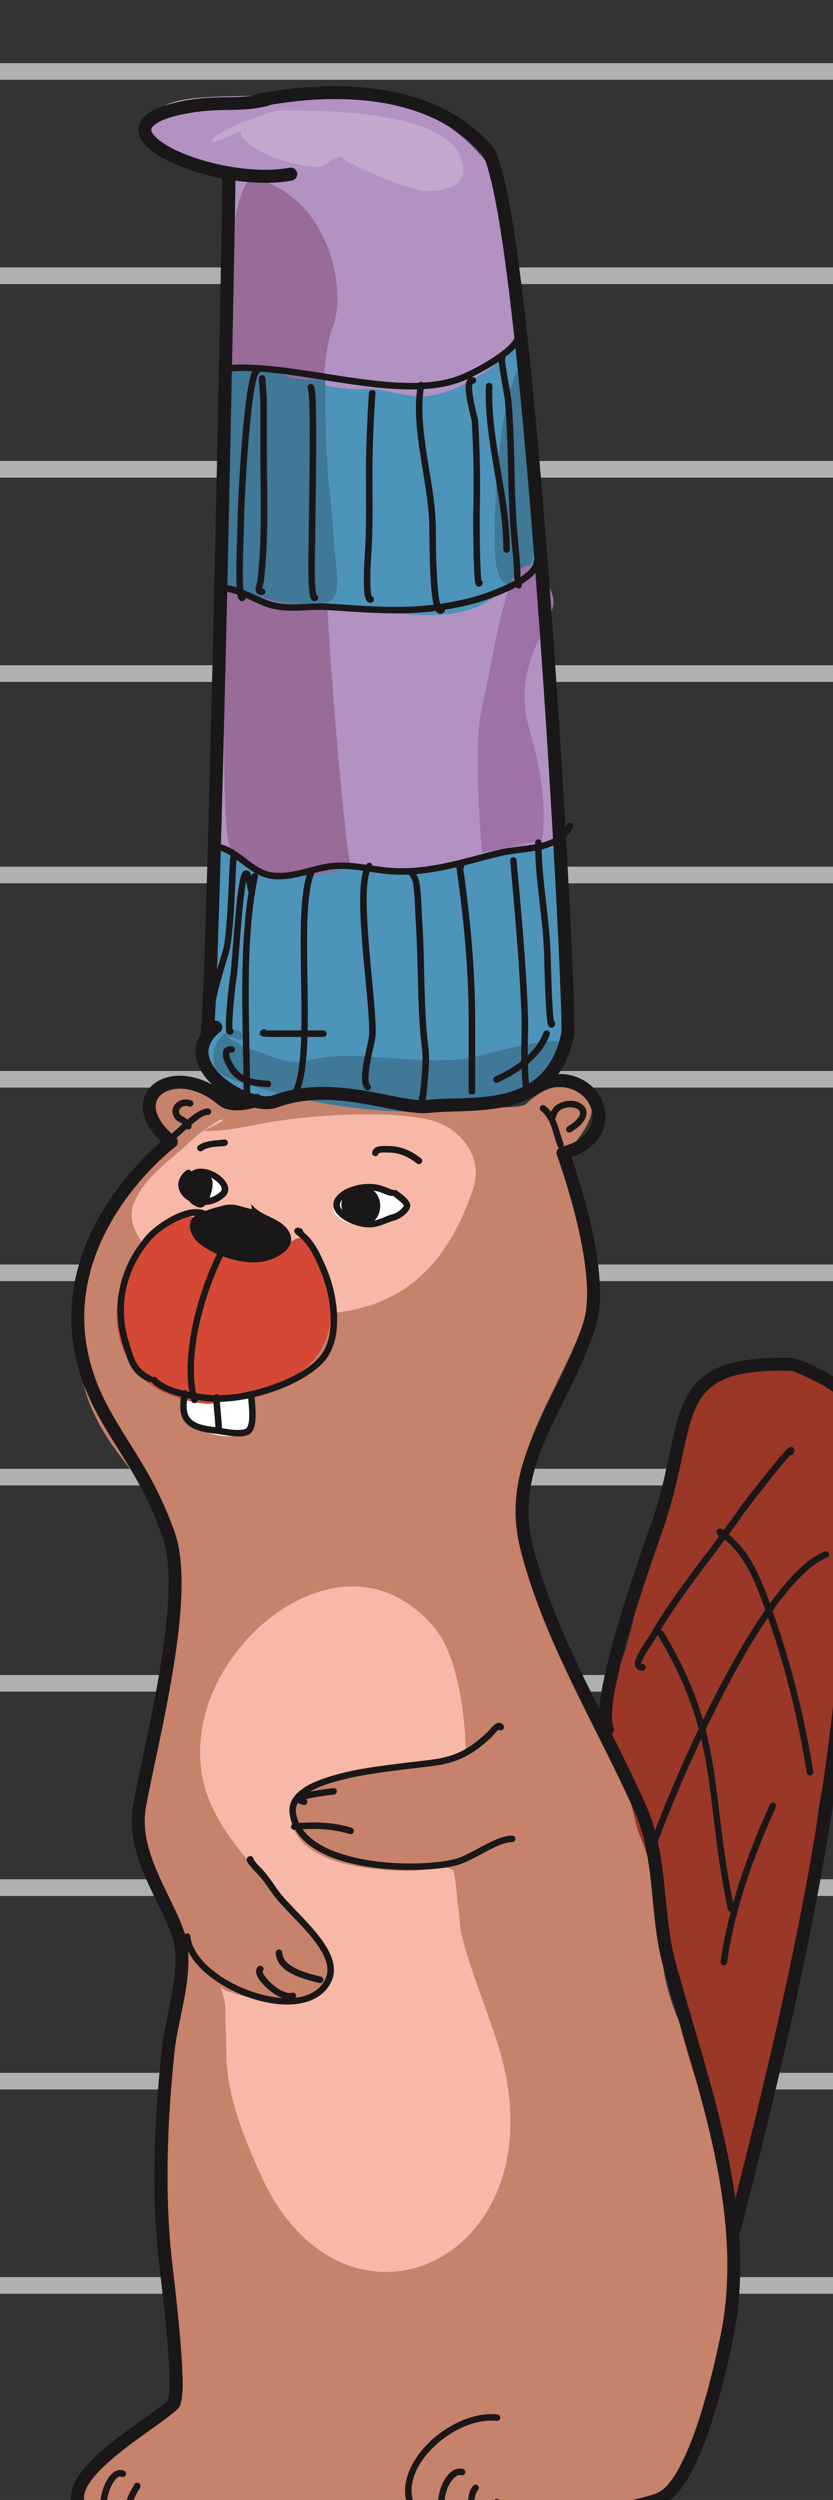 <?xml version="1.0" encoding="utf-8"?>
<svg viewBox="6900 12200 100 300" width="48.153mm" height="144.458mm" style="clip-rule:evenodd;fill-rule:evenodd;image-rendering:optimizeQuality;shape-rendering:geometricPrecision;text-rendering:geometricPrecision" xmlns="http://www.w3.org/2000/svg">
  <rect x="6900" y="12200" width="100" height="300" fill="#333333" stroke="none"/>
  <defs>
    <style type="text/css" id="style2">
   
    .fil5 {fill:#000300}
    .fil14 {fill:#007020}
    .fil18 {fill:#008DC6}
    .fil12 {fill:#009429}
    .fil16 {fill:#00B3EC}
    .fil19 {fill:#1A1719}
    .fil24 {fill:#407898}
    .fil21 {fill:#4D94BB}
    .fil15 {fill:#68B012}
    .fil13 {fill:#78B409}
    .fil8 {fill:#883223}
    .fil23 {fill:#986B98}
    .fil6 {fill:#9A3727}
    .fil25 {fill:#9E71A8}
    .fil0 {fill:#A1A3A5}
    .fil17 {fill:#A7DFF7}
    .fil20 {fill:#B192C2}
    .fil22 {fill:#C2A7CF}
    .fil3 {fill:#C6826A}
    .fil7 {fill:#D54835}
    .fil11 {fill:#DD943C}
    .fil1 {fill:#E30011}
    .fil4 {fill:#F7B8A7}
    .fil9 {fill:#FCB200}
    .fil10 {fill:#FFE040}
    .fil2 {fill:white}
    .fil26 {fill:#2B2A29;fill-rule:nonzero}
   
  </style>
  </defs>
  <line style="stroke-width: 2px; stroke: rgb(176, 176, 176);" x1="6800" y1="12208.576" x2="6900" y2="12208.576"/>
  <line style="stroke-width: 2px; stroke: rgb(176, 176, 176);" x1="6800" y1="12233.091" x2="6900" y2="12233.091"/>
  <line style="stroke-width: 2px; stroke: rgb(176, 176, 176);" x1="6800" y1="12256.315" x2="6900" y2="12256.315"/>
  <line style="stroke-width: 2px; stroke: rgb(176, 176, 176);" x1="6800" y1="12280.83" x2="6900" y2="12280.83"/>
  <line style="stroke-width: 2px; stroke: rgb(176, 176, 176);" x1="6800" y1="12305" x2="6900" y2="12305"/>
  <line style="stroke-width: 2px; stroke: rgb(176, 176, 176);" x1="6800" y1="12329.515" x2="6900" y2="12329.515"/>
  <line style="stroke-width: 2px; stroke: rgb(176, 176, 176);" x1="6800" y1="12352.739" x2="6900" y2="12352.739"/>
  <line style="stroke-width: 2px; stroke: rgb(176, 176, 176);" x1="6800" y1="12377.254" x2="6900" y2="12377.254"/>
  <line style="stroke-width: 2px; stroke: rgb(176, 176, 176);" x1="6800" y1="12402" x2="6900" y2="12402"/>
  <line style="stroke-width: 2px; stroke: rgb(176, 176, 176);" x1="6800" y1="12426.515" x2="6900" y2="12426.515"/>
  <line style="stroke-width: 2px; stroke: rgb(176, 176, 176);" x1="6800" y1="12449.739" x2="6900" y2="12449.739"/>
  <line style="stroke-width: 2px; stroke: rgb(176, 176, 176);" x1="6800" y1="12474.254" x2="6900" y2="12474.254"/>
  <line style="stroke-width: 2px; stroke: rgb(176, 176, 176);" x1="6900" y1="12208.576" x2="7000" y2="12208.576"/>
  <line style="stroke-width: 2px; stroke: rgb(176, 176, 176);" x1="6900" y1="12233.091" x2="7000" y2="12233.091"/>
  <line style="stroke-width: 2px; stroke: rgb(176, 176, 176);" x1="6900" y1="12256.315" x2="7000" y2="12256.315"/>
  <line style="stroke-width: 2px; stroke: rgb(176, 176, 176);" x1="6900" y1="12280.83" x2="7000" y2="12280.83"/>
  <line style="stroke-width: 2px; stroke: rgb(176, 176, 176);" x1="6900" y1="12305" x2="7000" y2="12305"/>
  <line style="stroke-width: 2px; stroke: rgb(176, 176, 176);" x1="6900" y1="12329.515" x2="7000" y2="12329.515"/>
  <line style="stroke-width: 2px; stroke: rgb(176, 176, 176);" x1="6900" y1="12352.739" x2="7000" y2="12352.739"/>
  <line style="stroke-width: 2px; stroke: rgb(176, 176, 176);" x1="6900" y1="12377.254" x2="7000" y2="12377.254"/>
  <line style="stroke-width: 2px; stroke: rgb(176, 176, 176);" x1="6900" y1="12402" x2="7000" y2="12402"/>
  <line style="stroke-width: 2px; stroke: rgb(176, 176, 176);" x1="6900" y1="12426.515" x2="7000" y2="12426.515"/>
  <line style="stroke-width: 2px; stroke: rgb(176, 176, 176);" x1="6900" y1="12449.739" x2="7000" y2="12449.739"/>
  <line style="stroke-width: 2px; stroke: rgb(176, 176, 176);" x1="6900" y1="12474.254" x2="7000" y2="12474.254"/>
  <g id="_876252480" transform="matrix(0.023, 0, 0, 0.023, 6542.259, 12209.434)">
    <g id="g609">
      <path class="fil3" d="m 16754,5364 c 21,-75 -343,-117 -366,-94 -100,100 -43,215 41,299 7,7 -61,40 -70,50 -173,173 -329,357 -372,616 -35,207 -41,503 41,694 142,332 343,365 408,816 38,270 32,579 -34,843 -44,175 -153,408 -116,591 39,195 150,340 211,524 40,120 -4,383 -34,503 -46,184 -34,721 -34,938 0,260 41,519 41,776 0,25 9,244 6,244 -7,0 -19,-30 -27,-34 -51,-25 -122,92 -163,116 -119,71 -376,275 -286,455 44,88 516,-33 653,-13 268,38 439,-24 642,10 92,15 244,2 337,17 68,11 138,-28 204,-20 386,45 789,87 1156,-102 261,-135 314,-595 367,-809 40,-158 81,-659 21,-810 -56,-139 -101,-369 -149,-514 -79,-237 -188,-381 -218,-628 -18,-140 -25,-468 -59,-603 -53,-211 -131,-283 -200,-488 -157,-472 -580,-912 -483,-1445 85,-467 533,-860 340,-1374 -27,-73 -57,-187 -108,-238 -61,-60 233,-256 108,-380 -100,-101 -239,-26 -312,47 -20,20 -203,17 -225,21 -174,26 -305,4 -482,-18 -98,-12 -213,-16 -313,-30 -122,-17 -230,34 -347,34 m -178,6 z" id="path573"/>
      <path class="fil4" d="m 16716,5439 c 16,-41 -140,77 -167,104 -106,105 -233,177 -295,320 -78,183 210,381 331,466 129,90 274,94 424,109 523,52 845,-139 1015,-647 55,-166 -68,-318 -223,-357 -216,-54 -611,-27 -833,10 -100,17 -226,47 -326,47 -8,0 -36,-4 -36,5 m 110,-57 z" id="path575"/>
      <path class="fil4" d="m 17985,8722 c 0,0 -4,-447 -163,-639 -430,-515 -1118,-14 -1211,512 -72,411 178,620 413,914 80,100 208,195 250,322 75,224 -273,199 -384,187 -46,-5 -117,-29 -155,-41 -12,-4 -31,-21 -31,-21 0,0 26,71 26,109 0,76 5,151 5,227 0,224 85,432 176,637 437,986 1604,444 1237,-688 -66,-203 -137,-366 -187,-564 -10,-43 -5,-88 -15,-130 -5,-21 -13,-192 -31,-202 -65,-32 -145,6 -212,6 -190,0 -573,-23 -631,-259 -23,-89 55,-171 124,-202 104,-47 256,-85 411,-90 254,-9 378,-78 378,-78 z" id="path577"/>
      <path class="fil2" d="m 17415,5784 c -54,3 -147,68 -114,135 28,56 161,80 217,68 34,-7 182,-60 152,-119 -9,-18 -35,-19 -51,-30 -41,-27 -107,-61 -160,-47 m -44,-7 z" id="path579"/>
      <path class="fil2" d="m 16625,5720 c 7,-7 32,7 43,8 58,8 104,54 44,101 -10,9 -25,27 -38,30 -13,3 -76,-2 -81,-15 -6,-19 29,-54 36,-68 6,-12 11,-49 15,-42 m -19,-14 z" id="path581"/>
      <path class="fil2" d="m 16529,6905 c -4,-29 -12,40 -13,49 -4,36 2,54 36,74 76,46 286,107 318,-21 7,-28 22,-98 9,-125 -11,-22 -77,-5 -92,-3 -90,10 -179,0 -265,0 m 7,26 z" id="path583"/>
      <path class="fil6" d="m 18695,8589 c -10,-121 102,-308 134,-423 80,-289 212,-1168 404,-1360 220,-220 745,-112 779,259 34,377 -30,1178 -95,1570 -24,141 -80,280 -95,422 -31,278 -39,530 -102,802 -67,289 -167,577 -225,864 -20,103 -49,204 -74,306 -9,36 -34,81 -34,115 0,13 -9,45 -14,34 -13,-26 13,-103 7,-136 -20,-96 -60,-184 -89,-278 -71,-237 -172,-487 -212,-730 -45,-268 -80,-620 -189,-875 -38,-90 -110,-570 -195,-570 z" id="path585"/>
      <path class="fil7" d="m 16581,5956 c -18,-37 -74,-11 -112,8 -72,36 -140,98 -197,166 -151,179 -169,537 94,701 73,46 175,73 260,83 52,6 136,-26 188,-39 89,-23 167,-51 249,-92 309,-154 250,-534 72,-728 -20,-21 -67,17 -83,28 -49,32 -194,74 -252,67 -68,-9 -152,-13 -193,-75 -6,-9 -62,-146 -28,-146 m 2,27 z" id="path587"/>
      <g id="g607">
        <path class="fil20" d="m 16684,4175 c 18,129 -31,300 -15,618 2,51 -17,109 -33,215 -35,244 118,224 251,268 171,57 295,6 463,30 103,15 190,80 296,69 76,-9 138,-52 213,-61 70,-9 154,-4 220,-30 132,-53 500,-87 417,-335 -45,-136 -4,-821 -34,-1092 -16,-139 -60,-1262 -166,-2301 -33,-328 -34,-641 -97,-904 -88,-367 -585,-613 -872,-585 -626,61 -1024,-55 -1001,251 8,113 341,83 393,187 74,149 49,837 39,1266 -2,81 -87,2302 -74,2404 z" id="path589"/>
        <path class="fil21" d="m 16755,1562 c 15,-44 -6,74 -9,93 -11,83 -15,163 -15,247 0,163 31,327 31,488 0,68 -42,178 -21,242 15,46 102,48 137,63 165,71 161,93 341,73 294,-32 713,143 956,-100 50,-50 137,-58 184,-120 53,-71 10,-190 5,-268 -15,-217 -50,-431 -74,-646 -6,-57 23,-198 -21,-242 -8,-8 -139,107 -152,116 -90,66 -213,133 -326,147 -84,11 -174,-18 -257,-31 -54,-9 -113,0 -168,-6 -216,-24 -386,-84 -604,-84 m -7,28 z" id="path591"/>
        <path class="fil21" d="m 18470,4011 c -45,-10 -650,93 -731,120 -119,40 -221,-11 -321,-26 -157,-22 -317,52 -474,52 -42,0 -134,-65 -166,-97 -5,-5 -60,-48 -64,-38 -65,129 -21,355 -32,493 -9,103 -73,536 -26,631 35,69 101,179 250,190 226,17 567,-91 679,-103 212,-24 669,65 855,-74 95,-71 96,-247 89,-470 -9,-258 -35,-572 -35,-712 m -24,34 z" id="path593"/>
        <path class="fil22" d="m 16844,262 c -118,30 117,147 149,155 57,14 183,59 243,38 10,-4 86,-58 99,-46 45,45 349,168 425,175 76,7 212,-7 212,-107 0,-316 -746,-311 -949,-311 -81,0 -411,140 -356,167 m 177,-71 z" id="path595"/>
        <path class="fil23" d="m 16726,2894 c 0,-50 -33,-1113 15,-1799 24,-345 69,-595 149,-573 398,110 472,603 401,772 -156,370 52,2639 89,2791 12,46 -216,96 -395,68 -116,-19 -197,-99 -227,-139 -47,-63 -32,-744 -32,-1120 z" id="path597"/>
        <path class="fil24" d="m 17240,1570 c -50,-3 -125,4 -179,-14 -62,-21 -127,-56 -195,-45 -14,3 -123,0 -123,21 0,135 -9,370 -31,503 -14,87 12,181 4,270 -9,97 -38,226 6,314 18,36 105,62 144,72 132,33 134,48 287,48 52,0 137,10 154,-51 16,-57 3,-131 -3,-188 -11,-111 -15,-222 -28,-332 -23,-197 -24,-404 -24,-602 m -12,4 z" id="path599"/>
        <path class="fil24" d="m 18251,1523 c -88,223 -115,597 -115,840 0,61 -8,229 53,270 70,46 98,-47 127,-90 80,-120 23,-348 0,-476 -30,-170 -37,-379 -37,-544 m -28,0 z" id="path601"/>
        <path class="fil24" d="m 16815,5018 c 39,-97 -181,-67 -141,136 13,66 270,121 327,137 395,113 1290,221 1511,-220 62,-125 -472,33 -502,38 -285,47 -585,-53 -858,15 -105,26 -201,-37 -296,-61 -27,-7 -127,-68 -121,-68 m 80,23 z" id="path603"/>
        <path class="fil25" d="m 18385,2562 c -27,-48 -128,-17 -147,26 -85,199 -114,471 -167,683 -52,209 -1,768 -1,768 l 312,-64 c 0,0 47,-199 -63,-572 -90,-305 65,-480 118,-637 28,-85 -52,-145 -52,-204 z" id="path605"/>
      </g>
    </g>
    <g id="g705">
      <path class="fil19" d="m 16935,77 c -136,35 -230,7 -400,35 -104,18 -171,43 -209,70 -30,21 -45,46 -49,70 -5,35 11,73 50,109 50,46 141,91 248,125 158,49 352,74 503,46 18,-4 30,-22 27,-40 -4,-19 -22,-31 -40,-27 -141,26 -322,2 -470,-44 -96,-30 -177,-69 -222,-110 -18,-17 -31,-32 -29,-48 2,-9 10,-17 22,-26 32,-23 91,-43 180,-58 173,-29 268,-1 406,-37 18,-4 29,-23 24,-41 -4,-18 -23,-29 -41,-24 z" id="path611"/>
      <path class="fil19" d="m 16900,149 c 357,-72 874,-86 1167,241 15,18 29,59 44,118 26,99 52,247 77,428 135,977 254,2930 287,3716 8,192 12,312 8,329 -48,237 -208,306 -371,328 -116,16 -234,9 -319,19 -65,8 -154,-13 -257,-33 -165,-32 -364,-62 -559,10 -22,8 -53,5 -87,-4 -58,-15 -123,-49 -173,-93 -45,-40 -78,-88 -75,-138 3,-32 21,-64 59,-95 15,-11 17,-33 5,-47 -11,-15 -33,-17 -47,-5 -57,45 -81,94 -84,142 -6,69 35,138 97,194 58,51 134,90 201,108 50,13 95,13 128,1 182,-67 367,-36 522,-6 111,21 207,42 278,34 85,-10 203,-4 321,-20 188,-25 372,-106 428,-382 4,-17 1,-144 -7,-345 -33,-787 -152,-2744 -287,-3722 -30,-216 -61,-385 -92,-484 -15,-48 -32,-81 -47,-98 C 17809,-1 17264,6 16886,82 c -18,4 -30,22 -26,40 4,19 22,31 40,27 z" id="path613"/>
      <path class="fil19" d="m 16944,4966 c -4,-6 -11,-8 -18,-5 -11,3 -14,10 -15,12 -2,5 -1,10 1,14 1,3 4,7 9,9 2,1 7,2 15,3 18,2 54,1 70,1 h 236 c 9,0 17,-8 17,-17 0,-10 -8,-17 -17,-17 h -236 c -14,0 -44,0 -62,0 z" id="path615"/>
      <path class="fil19" d="m 18391,4977 c -40,107 -146,182 -253,230 -8,4 -12,14 -8,23 4,8 14,12 22,8 115,-52 228,-134 271,-249 3,-9 -1,-19 -10,-22 -9,-4 -19,1 -22,10 z" id="path617"/>
      <path class="fil19" d="m 16765,5049 c -22,-2 -35,5 -42,15 -6,10 -8,23 -5,39 6,34 37,82 50,95 52,53 112,59 183,64 10,1 18,-6 18,-16 1,-9 -6,-17 -15,-18 -63,-4 -116,-7 -161,-53 -11,-12 -36,-50 -42,-79 -1,-5 -2,-9 0,-12 1,-1 1,-1 2,-1 3,-1 6,-1 9,-1 9,1 18,-6 18,-15 1,-9 -6,-18 -15,-18 z" id="path619"/>
      <g id="g623">
        <path class="fil19" d="m 16733,2677 c 37,4 76,21 116,38 42,19 84,40 124,50 94,23 198,2 294,8 277,18 476,38 754,-32 49,-12 199,-61 285,-123 41,-30 67,-64 67,-98 0,-10 -8,-17 -17,-17 -9,0 -17,7 -17,17 0,11 -5,22 -13,33 -10,13 -24,25 -40,37 -83,60 -227,106 -273,118 -274,69 -471,49 -743,31 -95,-6 -197,16 -289,-7 -38,-10 -78,-30 -118,-48 -43,-19 -86,-37 -126,-41 -10,-1 -18,6 -19,15 -1,10 6,18 15,19 z" id="path621"/>
      </g>
      <g id="g627">
        <path class="fil19" d="m 16742,1529 c 175,-16 396,28 613,61 222,33 440,54 605,-8 54,-20 186,-88 260,-153 21,-18 37,-36 47,-53 8,-14 11,-27 11,-38 0,-10 -7,-17 -16,-17 -10,0 -18,7 -18,17 0,8 -4,17 -11,27 -8,13 -21,25 -35,38 -71,63 -198,128 -250,147 -160,60 -372,38 -588,6 -220,-33 -443,-77 -622,-61 -9,1 -16,10 -15,19 1,9 9,16 19,15 z" id="path625"/>
      </g>
      <g id="g631">
        <path class="fil19" d="m 16683,4025 c 49,5 90,39 133,71 48,37 98,73 159,80 105,11 196,-32 296,-48 109,-17 219,17 327,24 192,13 382,-49 565,-95 65,-16 140,-18 208,-33 74,-16 138,-46 174,-118 4,-8 0,-18 -8,-22 -8,-5 -19,-1 -23,7 -31,62 -87,86 -150,100 -68,15 -144,17 -209,33 -180,45 -366,107 -554,94 -111,-7 -223,-41 -335,-23 -97,15 -185,58 -287,47 -55,-6 -99,-40 -142,-73 -48,-36 -95,-72 -150,-78 -10,-1 -18,6 -19,15 -1,10 6,18 15,19 z" id="path629"/>
      </g>
      <g id="g635">
        <path class="fil19" d="m 16867,4158 c -75,359 -41,807 -41,1183 0,9 8,17 17,17 9,0 17,-8 17,-17 0,-374 -34,-820 40,-1176 2,-9 -4,-18 -13,-20 -9,-2 -18,4 -20,13 z" id="path633"/>
      </g>
      <g id="g639">
        <path class="fil19" d="m 17161,4137 c -45,118 -39,355 -35,590 3,229 6,455 -46,559 -4,8 -1,19 8,23 8,4 18,1 22,-8 54,-107 53,-340 49,-575 -3,-230 -10,-462 34,-577 3,-9 -1,-19 -10,-22 -9,-3 -19,1 -22,10 z" id="path637"/>
      </g>
      <g id="g643">
        <path class="fil19" d="m 17468,4098 c -11,13 -20,35 -25,64 -7,38 -10,91 -9,151 3,228 54,569 46,680 -2,32 -32,132 -36,202 -1,20 -1,38 3,52 3,11 8,21 14,27 7,7 18,7 24,0 7,-7 7,-17 0,-24 -3,-4 -5,-10 -6,-17 -2,-10 -2,-23 -1,-36 4,-70 34,-169 36,-202 8,-111 -42,-454 -46,-683 -1,-57 1,-107 8,-144 4,-22 10,-39 18,-49 6,-7 5,-18 -2,-24 -7,-6 -18,-5 -24,3 z" id="path641"/>
      </g>
      <g id="g647">
        <path class="fil19" d="m 17695,4163 c 5,8 12,22 14,30 11,66 11,145 15,211 15,216 6,444 32,655 9,71 -2,147 -8,217 l -4,30 c -2,3 -4,7 -4,11 0,9 0,13 1,15 1,8 5,10 7,12 4,2 8,3 11,3 3,0 13,-2 16,-15 3,-10 7,-52 7,-53 6,-72 17,-151 8,-224 -27,-211 -17,-438 -32,-653 -4,-67 -4,-147 -16,-214 -3,-18 -23,-50 -26,-53 -7,-8 -14,-5 -17,-5 -5,2 -11,6 -12,15 0,1 0,5 4,13 1,2 2,4 4,5 z" id="path645"/>
      </g>
      <g id="g651">
        <path class="fil19" d="m 18000,5289 c 2,11 9,12 17,10 8,2 16,1 17,-10 0,0 0,-1 0,-1 v -381 c 0,-259 -26,-528 -62,-786 5,-4 7,-13 4,-20 -4,-8 -14,-12 -23,-8 -8,4 -11,6 -12,8 -3,3 -6,8 -4,21 37,257 63,526 63,785 v 381 c 0,0 0,1 0,1 z" id="path649"/>
      </g>
      <g id="g655">
        <path class="fil19" d="m 18318,5264 c -6,-27 -7,-98 -8,-113 -5,-86 3,-174 0,-260 -10,-273 -35,-542 -60,-813 0,-10 -9,-17 -18,-16 -10,1 -16,9 -15,19 24,271 49,539 59,811 3,87 -5,174 0,261 1,16 3,97 10,123 3,9 7,14 10,16 4,3 7,4 11,4 4,0 9,-2 14,-6 6,-7 6,-18 0,-24 -1,-1 -2,-2 -3,-2 z m -20,1 z m 0,-1 v 0 h 1 z" id="path653"/>
      </g>
      <g id="g659">
        <path class="fil19" d="m 16906,1580 c 2,27 7,94 7,120 v 244 c 0,214 11,462 -16,676 -1,7 -4,16 -6,24 -2,7 -4,15 -3,21 0,9 3,16 10,21 4,5 12,8 24,8 9,0 17,-7 17,-17 0,-9 -8,-16 -17,-17 1,-3 2,-8 3,-12 2,-8 5,-16 6,-24 27,-215 16,-464 16,-680 v -244 c 0,-35 -6,-124 -8,-137 -1,-8 -6,-11 -6,-12 -7,-5 -14,-5 -20,-1 -2,1 -6,4 -8,11 0,1 0,5 0,12 0,3 0,5 1,7 z" id="path657"/>
      </g>
      <g id="g663">
        <path class="fil19" d="m 17162,1621 c 1,4 5,35 6,66 7,179 -3,625 -3,730 0,29 -6,208 5,272 2,17 8,28 12,32 7,6 15,7 23,3 9,-4 12,-14 8,-23 -2,-3 -4,-6 -7,-7 -2,-7 -5,-22 -6,-37 -6,-76 -1,-215 -1,-240 0,-106 10,-552 3,-732 -1,-38 -4,-65 -7,-75 -3,-9 -8,-13 -11,-15 -9,-4 -19,0 -23,8 -3,6 -2,13 1,18 z m 29,1072 c -1,0 -1,0 -1,1 z m -24,-1068 z" id="path661"/>
      </g>
      <g id="g667">
        <path class="fil19" d="m 17494,2700 c -1,-4 -3,-12 -4,-19 -6,-54 -1,-153 0,-168 12,-155 8,-311 8,-466 0,-172 13,-363 15,-399 0,-3 1,-6 1,-6 v 0 c 0,-7 -3,-13 -10,-16 0,0 -23,-5 -24,14 0,0 -1,2 -1,6 -2,36 -15,228 -15,401 0,155 4,309 -8,463 -1,18 -8,152 4,197 7,26 23,32 37,25 8,-4 12,-15 7,-23 -2,-4 -6,-7 -10,-9 z m -12,1 c 0,0 0,0 0,0 z m 31,-1057 c 0,5 -3,7 -4,8 1,-1 2,-2 3,-4 1,-1 1,-3 1,-4 z m 0,-1 z" id="path665"/>
      </g>
      <g id="g671">
        <path class="fil19" d="m 17856,2755 c -3,-9 -8,-27 -11,-45 -16,-107 -16,-319 -16,-356 0,-121 -25,-252 -46,-383 -20,-127 -35,-254 -15,-369 2,-9 -4,-18 -13,-20 -10,-1 -18,5 -20,14 -21,119 -6,249 15,381 20,128 45,258 45,377 0,43 0,319 25,403 4,14 9,23 15,28 4,5 10,7 15,8 6,0 14,-2 22,-9 6,-7 6,-18 0,-24 -5,-4 -10,-6 -16,-5 z" id="path669"/>
      </g>
      <g id="g675">
        <path class="fil19" d="m 18066,2616 c 0,-1 0,-3 0,-4 -8,-71 -9,-309 -8,-344 4,-158 1,-324 -8,-482 -1,-11 -31,-115 -32,-173 0,-4 0,-8 1,-12 0,-3 1,-7 2,-9 9,1 16,-5 18,-14 2,-9 -4,-18 -13,-20 -9,-1 -16,0 -22,3 -5,3 -10,8 -13,15 -5,9 -7,22 -7,37 1,59 31,164 32,175 10,157 12,322 8,479 -1,32 0,230 6,322 1,26 4,44 7,50 4,9 11,12 16,12 4,0 15,-1 20,-16 2,-7 -1,-15 -7,-19 z" id="path673"/>
      </g>
      <g id="g679">
        <path class="fil19" d="m 18275,2627 c -2,-11 -4,-25 -4,-29 v 0 c -1,-75 -10,-148 -16,-222 -21,-233 -11,-467 -32,-701 -1,-14 -32,-175 -33,-210 1,-1 1,-1 1,-2 3,-9 -2,-18 -11,-21 -6,-2 -23,0 -24,21 0,32 32,201 33,215 21,234 12,467 32,701 6,74 16,146 16,219 0,2 3,30 5,43 2,6 3,10 4,11 6,10 15,9 20,8 3,-1 6,-3 9,-7 0,-1 3,-5 3,-15 0,-4 -1,-8 -3,-11 z m -104,-1152 c 3,0 5,0 8,0 -3,0 -6,0 -8,0 z" id="path677"/>
      </g>
      <g id="g683">
        <path class="fil19" d="m 16828,2694 c -1,-4 -2,-12 -3,-20 -9,-90 3,-336 3,-367 0,-79 22,-519 56,-700 5,-26 10,-47 15,-59 1,-3 3,-7 4,-8 7,-4 11,-13 8,-21 -3,-8 -13,-13 -22,-10 -6,2 -12,7 -18,18 -7,14 -14,39 -20,73 -35,184 -57,627 -57,707 0,31 -12,280 -3,371 2,16 4,28 7,34 3,7 8,11 12,13 5,2 11,2 17,-1 8,-4 12,-14 8,-23 -2,-3 -4,-5 -7,-7 z" id="path681"/>
      </g>
      <g id="g687">
        <path class="fil19" d="m 16767,4958 c 0,-11 -1,-35 1,-59 4,-78 18,-194 21,-209 7,-38 18,-232 33,-377 5,-50 11,-95 17,-123 3,11 5,25 8,42 1,9 10,16 19,14 9,-1 15,-10 14,-19 -6,-43 -13,-68 -18,-80 -7,-12 -15,-16 -21,-16 -6,-1 -13,1 -19,7 -4,5 -9,16 -13,32 -26,102 -44,461 -54,514 -3,15 -17,133 -21,213 -2,37 -2,67 1,77 4,10 11,14 17,14 4,1 10,0 16,-5 7,-7 7,-18 0,-25 0,0 0,0 -1,0 z m -22,0 z" id="path685"/>
      </g>
      <g id="g691">
        <path class="fil19" d="m 18445,4917 c -1,-2 -1,-4 -1,-6 -10,-73 -15,-312 -16,-335 -5,-198 -48,-392 -47,-590 0,-9 -7,-17 -17,-17 -9,0 -17,8 -17,17 -1,198 42,393 47,591 1,21 5,218 13,311 2,26 5,45 8,51 6,14 16,14 22,12 4,-1 10,-4 14,-15 2,-7 0,-15 -6,-19 z" id="path689"/>
      </g>
      <g id="g695">
        <path class="fil19" d="m 16790,4071 c 1,-2 2,-5 2,-9 -1,-9 -9,-16 -19,-15 -4,0 -9,1 -13,8 -1,2 -4,7 -5,15 -6,51 -10,309 -31,449 -7,43 -67,207 -83,320 -4,32 -5,59 -1,80 2,18 9,31 17,40 7,7 18,7 25,0 6,-7 6,-18 0,-24 -5,-5 -7,-12 -9,-21 -3,-19 -2,-43 2,-70 16,-113 76,-277 82,-320 22,-140 26,-399 32,-450 0,-1 0,-2 1,-3 z m -13,9 z m 2,0 h 1 c -1,0 -2,0 -2,0 v 0 c 1,0 1,0 1,0 z m 2,-1 -1,1 v -1 c 1,0 1,0 1,0 z" id="path693"/>
      </g>
      <g id="g699">
        <path class="fil19" d="m 18090,1604 c -11,287 91,566 91,853 0,9 8,17 17,17 10,0 17,-8 17,-17 0,-287 -102,-565 -91,-852 0,-9 -7,-17 -16,-18 -10,0 -18,7 -18,17 z" id="path697"/>
      </g>
      <g id="g703">
        <path class="fil19" d="m 16715,527 c -2,229 -76,4033 -113,4457 -2,18 12,35 31,36 19,2 35,-12 37,-30 37,-425 111,-4233 113,-4463 0,-19 -15,-34 -34,-34 -19,0 -34,15 -34,34 z" id="path701"/>
      </g>
    </g>
    <g id="g793">
      <path class="fil19" d="m 16082,12720 c -55,-27 -84,-55 -89,-88 -5,-35 15,-72 44,-110 109,-138 358,-283 444,-363 6,-6 12,-15 16,-28 5,-17 9,-45 10,-80 4,-178 -45,-574 -53,-643 -43,-362 -27,-761 12,-1123 11,-103 50,-237 65,-366 11,-92 10,-180 -17,-255 -36,-101 -97,-207 -144,-318 -43,-104 -75,-213 -54,-328 35,-197 124,-554 165,-878 28,-221 32,-428 -17,-561 -110,-304 -227,-430 -344,-645 -422,-780 348,-1360 348,-1360 9,-6 14,-16 14,-26 0,-11 -5,-21 -13,-27 -50,-41 -81,-81 -94,-118 -12,-30 -11,-57 1,-78 15,-28 46,-45 83,-52 66,-12 153,11 235,81 14,11 67,54 209,9 18,-5 28,-24 22,-42 -5,-18 -25,-28 -42,-22 -98,31 -135,11 -145,3 -102,-86 -210,-110 -291,-96 -60,11 -106,42 -130,86 -35,63 -24,157 78,254 -146,126 -729,692 -334,1420 115,212 231,336 339,636 46,126 40,321 13,530 -40,322 -129,677 -164,874 -23,128 10,250 59,367 46,110 107,214 142,314 30,83 21,185 4,287 -18,109 -46,217 -55,304 -40,367 -57,771 -13,1138 7,60 46,367 52,560 1,43 1,81 -1,108 -2,11 -5,24 -5,28 -91,82 -339,228 -448,368 -43,55 -65,111 -58,161 7,51 44,101 130,141 7,4 23,7 48,7 41,0 112,-6 200,-15 201,-19 490,-51 696,-53 85,-1 155,3 197,16 255,80 577,25 848,25 301,0 671,-9 947,-95 66,-20 128,-93 179,-195 110,-215 183,-555 207,-669 144,-672 -139,-1383 -300,-1985 -34,-126 -42,-261 -57,-395 -14,-140 -36,-281 -95,-414 -203,-455 -458,-857 -586,-1334 -60,-224 -13,-405 64,-582 81,-186 193,-368 261,-588 36,-117 21,-288 -11,-451 -36,-182 -93,-354 -117,-426 41,-14 107,-45 147,-109 81,-129 -8,-292 -160,-321 -62,-12 -135,-2 -210,45 -16,10 -20,31 -10,47 9,16 30,20 46,10 58,-35 113,-45 161,-35 104,20 171,129 115,218 -46,74 -139,89 -139,89 -10,2 -19,8 -24,16 -5,9 -6,20 -2,29 0,0 80,217 126,450 30,152 46,310 13,418 -67,218 -179,397 -258,581 -83,191 -132,385 -67,626 128,481 384,887 589,1345 56,126 76,260 90,393 14,138 23,276 58,406 159,593 441,1292 300,1953 -24,111 -94,443 -201,653 -41,81 -86,144 -139,160 -270,85 -632,92 -927,92 -264,0 -578,56 -828,-22 -46,-14 -124,-20 -217,-19 -208,2 -500,34 -703,54 -85,8 -154,14 -193,14 -9,0 -19,-1 -22,-1 z" id="path707"/>
      <path class="fil19" d="m 18755,8599 c -6,-14 -8,-34 -7,-61 1,-47 10,-109 25,-178 59,-278 201,-675 234,-769 83,-233 106,-422 146,-564 22,-78 49,-141 98,-187 75,-72 200,-103 428,-98 10,0 30,8 53,18 64,27 152,74 177,98 46,42 66,130 76,237 25,272 -29,661 -37,820 -53,1096 -320,2220 -594,3296 -5,18 6,37 24,41 19,5 37,-6 42,-24 275,-1081 543,-2210 596,-3310 8,-161 62,-554 36,-829 -12,-127 -42,-230 -97,-281 -28,-27 -125,-81 -196,-111 -35,-14 -64,-23 -79,-23 -254,-5 -392,36 -476,116 -57,55 -91,127 -117,219 -39,140 -61,328 -144,559 -34,96 -177,496 -236,778 -16,74 -26,140 -27,191 -1,39 4,71 14,91 8,17 28,24 45,16 17,-8 24,-28 16,-45 z" id="path709"/>
      <path class="fil19" d="m 18902,8272 c 0,-1 0,-3 0,-5 1,-5 3,-11 6,-17 16,-40 58,-95 77,-127 132,-229 311,-432 461,-651 6,-8 177,-231 233,-290 7,1 14,-3 17,-9 3,-8 4,-13 4,-15 1,-4 0,-7 -1,-9 -2,-4 -6,-7 -10,-9 -3,-1 -7,-2 -13,0 -2,1 -6,3 -11,8 -6,5 -16,16 -29,31 -68,78 -213,266 -218,273 -151,221 -330,424 -463,654 -13,23 -38,57 -57,89 -14,24 -25,46 -29,63 -3,14 -1,25 5,33 6,9 16,15 33,15 10,0 17,-7 17,-17 0,-9 -7,-17 -17,-17 -1,0 -4,0 -5,0 z" id="path711"/>
      <path class="fil19" d="m 19858,7685 c -101,40 -214,164 -325,327 -254,374 -499,955 -579,1180 -3,9 1,19 10,22 9,3 19,-2 22,-10 80,-224 323,-801 575,-1173 106,-156 213,-276 310,-315 9,-3 13,-13 9,-22 -3,-9 -13,-13 -22,-9 z" id="path713"/>
      <path class="fil19" d="m 19572,9005 c -119,265 -216,534 -257,820 -1,9 6,18 15,19 9,1 18,-5 19,-15 40,-282 136,-548 254,-810 4,-9 0,-19 -8,-23 -9,-4 -19,0 -23,9 z" id="path715"/>
      <path class="fil19" d="m 18987,8121 c 323,534 241,846 366,1430 2,9 11,15 20,13 10,-2 15,-11 13,-20 -126,-589 -44,-903 -370,-1441 -5,-8 -16,-10 -24,-5 -8,5 -10,15 -5,23 z" id="path717"/>
      <path class="fil19" d="m 19320,7607 c 3,2 5,4 8,6 26,23 63,61 78,81 63,80 101,181 135,275 105,289 176,569 224,871 2,9 11,15 20,14 9,-2 16,-11 14,-20 -49,-303 -121,-586 -226,-877 -35,-97 -75,-201 -140,-284 -16,-21 -55,-61 -83,-85 -13,-12 -25,-20 -30,-22 -8,-3 -13,-1 -17,1 -3,2 -6,5 -8,9 -1,3 -2,11 5,23 4,8 13,11 20,8 z" id="path719"/>
      <g id="g723">
        <path class="fil19" d="m 17136,6016 c 0,-8 -4,-14 -11,-17 -5,-1 -11,-3 -14,-4 -6,0 -10,1 -12,3 -6,3 -9,8 -9,15 0,2 1,10 12,19 67,50 91,112 121,179 34,77 62,188 56,289 -3,66 -20,127 -60,172 -40,47 -111,90 -193,124 -125,52 -274,83 -386,71 -38,-4 -107,-13 -170,-33 -40,-13 -77,-31 -100,-56 -6,-6 -17,-7 -24,0 -7,6 -7,17 -1,24 27,28 69,49 114,64 65,21 138,31 178,35 116,13 272,-19 402,-73 87,-37 162,-84 206,-134 44,-50 65,-119 68,-192 6,-107 -23,-224 -59,-304 -30,-68 -56,-130 -118,-182 z" id="path721"/>
      </g>
      <path class="fil19" d="m 16658,5928 c -38,-36 -93,-36 -150,-17 -79,27 -160,89 -192,127 -141,165 -185,371 -120,573 28,84 41,145 131,188 8,5 19,1 23,-7 4,-9 0,-19 -8,-23 -79,-39 -89,-94 -113,-168 -62,-191 -21,-386 112,-541 30,-35 105,-92 178,-116 44,-15 87,-19 116,8 6,7 17,6 24,0 6,-7 6,-18 -1,-24 z" id="path725"/>
      <g id="g729">
        <path class="fil19" d="m 16722,6066 c -128,221 -235,606 -169,833 2,9 12,14 21,11 9,-2 14,-12 11,-21 -64,-219 42,-592 166,-806 5,-8 2,-19 -6,-23 -8,-5 -18,-2 -23,6 z" id="path727"/>
      </g>
      <g id="g733">
        <path class="fil19" d="m 16883,6870 v 0 -1 c 0,-19 -9,-23 -17,-20 -9,-3 -17,1 -17,20 v 1 5 c 0,1 0,1 0,2 1,27 8,78 5,119 -1,13 -3,26 -8,36 -2,6 -6,11 -11,13 -16,6 -37,6 -60,5 -37,-3 -78,-12 -103,-15 -66,-7 -107,-21 -128,-49 -20,-28 -19,-68 -8,-123 2,-9 -4,-18 -13,-20 -9,-2 -18,4 -20,13 -14,68 -11,116 14,150 25,33 72,54 151,63 26,2 67,11 104,14 29,3 55,2 75,-6 19,-7 32,-27 37,-54 10,-49 -1,-125 -1,-153 z" id="path731"/>
      </g>
      <g id="g737">
        <path class="fil19" d="m 16701,6892 c 3,-4 3,-10 1,-16 -5,-11 -13,-12 -16,-12 -6,-1 -12,1 -16,9 -1,1 -2,3 -3,7 0,3 0,9 0,18 2,34 11,113 11,139 0,10 8,17 17,17 10,0 17,-7 17,-17 0,-28 -10,-114 -11,-145 z" id="path735"/>
      </g>
      <g id="g741">
        <path class="fil19" d="m 17609,5800 c -3,-3 -7,-4 -12,-4 -4,-2 -48,-19 -55,-21 -39,-11 -89,-11 -128,0 -29,8 -51,15 -74,31 -31,21 -44,43 -46,64 -2,22 8,43 27,61 31,32 89,56 143,62 33,3 59,-3 83,-12 22,-7 43,-18 67,-24 21,-5 57,-28 72,-51 9,-14 12,-28 6,-40 -4,-10 -13,-21 -24,-31 -14,-12 -30,-24 -41,-32 -5,-5 -12,-6 -18,-3 z m -4,28 c -1,1 -2,1 -3,1 -3,1 -9,1 -17,-1 -15,-5 -46,-19 -52,-20 -33,-9 -76,-10 -109,0 -26,7 -45,12 -65,26 -19,13 -30,26 -31,39 -1,12 6,24 17,34 26,27 76,47 122,52 33,4 58,-5 82,-14 18,-8 36,-16 57,-21 13,-3 34,-16 47,-31 3,-3 5,-6 7,-9 1,-2 2,-3 1,-5 -2,-6 -9,-12 -16,-18 -13,-12 -30,-24 -40,-33 z" id="path739"/>
      </g>
      <g id="g745">
        <path class="fil19" d="m 16553,5702 c -1,-1 -1,-2 -2,-2 -5,-8 -16,-9 -24,-4 -27,21 -39,44 -42,66 -3,23 5,45 20,64 41,52 143,78 221,9 32,-28 22,-68 -12,-100 -25,-24 -63,-44 -99,-47 -23,-3 -45,1 -62,14 z m -10,26 c -15,12 -23,25 -24,38 -2,14 3,27 13,39 32,40 111,58 171,4 17,-14 5,-33 -12,-50 -20,-19 -51,-35 -79,-38 -17,-1 -32,1 -43,11 -7,7 -18,6 -24,-1 -1,-1 -2,-2 -2,-3 z" id="path743"/>
      </g>
      <g id="g749">
        <path class="fil19" d="m 17529,5610 c 2,-5 7,-5 13,-6 11,-2 25,-1 37,-1 63,0 109,25 151,57 8,6 19,4 24,-3 6,-8 4,-19 -3,-24 -48,-37 -101,-64 -172,-64 -17,0 -37,-1 -52,3 -15,5 -26,13 -30,28 -3,9 2,19 11,21 9,3 19,-2 21,-11 z" id="path747"/>
      </g>
      <g id="g753">
        <path class="fil19" d="m 16610,5594 c 15,-11 33,-16 52,-19 21,-3 44,-4 66,-6 9,-1 16,-10 15,-19 -1,-9 -10,-16 -19,-15 -48,6 -97,5 -134,31 -8,6 -9,16 -4,24 5,7 16,9 24,4 z" id="path751"/>
      </g>
      <path class="fil19" d="m 17420,5797 c -23,6 -39,1 -57,17 -71,67 10,182 102,165 82,-15 94,-126 43,-173 -8,-8 -66,-39 -66,-24 m -22,15 z" id="path755"/>
      <path class="fil19" d="m 16620,5717 c 7,-19 37,20 39,24 18,33 -19,159 -64,149 -111,-26 -117,-223 9,-184 m 16,11 z" id="path757"/>
      <path class="fil19" d="m 16869,5898 c -53,-8 -89,-34 -146,-19 -49,12 -97,25 -142,49 -63,33 -32,112 9,146 77,65 226,116 330,99 83,-12 198,-80 136,-167 -47,-66 -145,-71 -191,-135 m 4,27 z" id="path759"/>
      <path class="fil19" d="m 16439,5572 c 10,-16 38,-47 45,-53 20,-16 58,-54 95,-82 22,-17 43,-30 60,-30 9,0 17,-8 17,-17 0,-9 -8,-17 -17,-17 -17,0 -38,9 -60,23 -44,28 -93,78 -116,97 -9,7 -47,50 -56,67 -5,11 -2,19 0,23 4,4 9,8 17,7 9,-1 16,-9 15,-18 z m -16,-16 c 1,0 3,0 4,1 -1,-1 -3,-1 -4,-1 z m -1,0 h 1 z" id="path761"/>
      <path class="fil19" d="m 16509,5457 c 1,2 3,9 4,12 4,7 11,13 24,14 9,0 17,-8 17,-17 0,-8 -5,-14 -11,-16 -1,-1 -1,-3 -1,-3 -2,-4 -4,-8 -6,-11 -7,-9 -16,-14 -24,-19 -8,-4 -16,-6 -20,-16 -14,-28 20,-49 48,-38 9,3 19,-2 22,-10 3,-9 -1,-19 -10,-22 -56,-21 -119,27 -91,85 7,15 18,22 29,28 7,4 14,7 19,13 z" id="path763"/>
      <path class="fil19" d="m 18378,5386 c 26,20 41,49 53,80 12,35 21,72 33,103 3,9 13,13 22,10 8,-4 13,-14 9,-22 -11,-31 -20,-68 -33,-102 -13,-38 -32,-73 -64,-96 -8,-6 -18,-4 -24,4 -5,7 -4,18 4,23 z" id="path765"/>
      <path class="fil19" d="m 18457,5416 c 8,-42 55,-54 90,-47 15,3 29,9 33,20 5,12 -1,27 -20,46 -12,13 -27,23 -43,32 -8,5 -10,16 -6,24 5,8 16,10 24,5 18,-11 35,-23 50,-38 31,-33 35,-61 27,-81 -8,-21 -31,-36 -58,-42 -52,-9 -120,14 -130,75 -2,9 5,18 14,20 9,1 18,-5 19,-14 z" id="path767"/>
      <path class="fil19" d="m 16878,9292 c 0,0 0,0 0,-1 0,-9 -8,-17 -18,-17 -8,0 -13,4 -16,9 -2,4 -4,10 -1,18 5,12 31,42 41,52 35,33 63,76 96,122 49,69 163,165 231,263 42,60 67,120 42,175 -44,96 -161,116 -285,94 -117,-21 -241,-79 -324,-154 -54,-49 -91,-104 -96,-160 -1,-10 -9,-17 -18,-16 -10,1 -17,9 -16,19 6,64 46,127 107,182 88,79 218,141 341,162 141,25 272,-4 322,-113 30,-65 5,-137 -45,-208 -68,-98 -182,-195 -232,-264 -34,-48 -63,-93 -99,-127 -7,-6 -24,-28 -30,-36 z m -16,16 z m 3,0 c 0,0 -2,0 -3,0 1,0 3,0 3,0 z" id="path769"/>
      <path class="fil19" d="m 18157,8615 c 5,3 11,4 17,2 9,-4 12,-14 9,-23 -4,-8 -9,-12 -15,-14 -7,-3 -16,-2 -25,3 -17,9 -40,40 -43,42 -73,69 -136,114 -240,137 -110,23 -467,40 -660,124 -91,39 -146,95 -134,168 18,121 126,199 265,243 202,63 468,58 598,27 47,-11 103,-42 157,-71 51,-27 101,-52 141,-52 10,0 17,-8 17,-17 0,-10 -7,-17 -17,-17 -36,0 -80,17 -124,39 -62,31 -128,73 -181,85 -127,30 -385,35 -580,-27 -126,-39 -226,-106 -243,-215 -4,-28 5,-52 24,-73 20,-23 52,-42 90,-59 191,-83 545,-99 654,-122 111,-24 178,-72 256,-145 2,-1 13,-17 26,-29 2,-2 5,-5 8,-6 z" id="path771"/>
      <path class="fil19" d="m 17092,9137 c 96,-9 195,-7 287,22 9,2 19,-3 21,-12 3,-9 -2,-18 -11,-21 -96,-30 -200,-32 -300,-23 -10,1 -17,10 -16,19 1,9 9,16 19,15 z" id="path773"/>
      <path class="fil19" d="m 17152,8977 c 9,-2 19,-5 28,-7 50,-10 114,-17 115,-17 10,0 17,-8 17,-17 0,-10 -7,-17 -17,-17 -2,0 -135,15 -176,33 -14,6 -20,16 -21,23 -1,6 1,12 7,18 4,4 15,10 33,14 9,3 18,-3 20,-12 2,-7 -1,-14 -6,-18 z" id="path775"/>
      <path class="fil19" d="m 16925,9874 c 6,-6 6,-17 0,-23 -7,-7 -18,-7 -25,0 -7,7 -10,17 -9,29 1,11 7,26 18,41 22,30 61,66 100,85 29,15 57,20 79,13 9,-3 14,-13 10,-22 -3,-9 -12,-13 -21,-10 -15,5 -33,-2 -53,-11 -34,-17 -68,-48 -87,-75 -6,-8 -10,-15 -12,-22 0,-2 0,-4 0,-5 z" id="path777"/>
      <path class="fil19" d="m 16993,9779 c 2,42 27,73 63,97 49,31 117,48 164,60 9,3 18,-3 21,-12 2,-9 -3,-18 -12,-21 -44,-11 -109,-26 -154,-56 -27,-17 -46,-39 -48,-70 0,-9 -8,-16 -18,-16 -9,1 -16,9 -16,18 z" id="path779"/>
      <path class="fil19" d="m 16202,12481 c -18,-8 -36,-5 -54,7 -20,14 -39,42 -52,76 -19,49 -25,109 -11,149 12,32 35,53 74,53 10,0 17,-8 17,-17 0,-10 -7,-17 -17,-17 -28,0 -42,-21 -46,-47 -6,-33 2,-74 15,-109 9,-22 20,-42 33,-55 9,-8 18,-13 27,-9 8,4 18,0 22,-8 4,-9 1,-19 -8,-23 z" id="path781"/>
      <path class="fil19" d="m 16256,12551 c -41,67 -61,115 -42,201 2,10 11,15 20,14 9,-2 15,-12 13,-21 -16,-75 2,-117 38,-176 5,-8 2,-19 -6,-23 -8,-5 -19,-3 -23,5 z" id="path783"/>
      <path class="fil19" d="m 17970,12471 c -22,-5 -43,1 -62,16 -24,20 -45,54 -56,91 -12,38 -15,77 -5,104 9,22 24,38 49,42 9,2 18,-4 20,-13 1,-10 -5,-19 -14,-20 -15,-3 -23,-15 -25,-31 -4,-21 -1,-47 7,-72 9,-30 26,-58 45,-74 10,-8 21,-13 32,-10 9,3 19,-3 21,-12 2,-9 -3,-18 -12,-21 z" id="path785"/>
      <path class="fil19" d="m 18024,12559 c -15,16 -23,41 -26,67 -5,37 0,78 9,104 3,9 13,13 22,10 9,-3 13,-13 10,-22 -8,-21 -12,-56 -8,-88 3,-19 8,-37 18,-49 6,-7 6,-18 -2,-24 -7,-6 -17,-5 -23,2 z" id="path787"/>
      <path class="fil19" d="m 18132,12640 c -16,60 -16,56 -28,114 -2,9 4,18 13,20 9,2 18,-4 20,-13 13,-57 12,-53 28,-112 2,-9 -4,-19 -13,-21 -9,-3 -18,3 -20,12 z" id="path789"/>
      <path class="fil19" d="m 18150,12187 c -160,-18 -360,106 -442,257 -57,103 -60,218 37,309 7,6 18,6 24,-1 7,-7 6,-17 -1,-24 -84,-78 -80,-178 -31,-268 77,-139 261,-256 409,-239 9,1 18,-6 19,-15 1,-9 -6,-18 -15,-19 z" id="path791"/>
    </g>
  </g>
</svg>